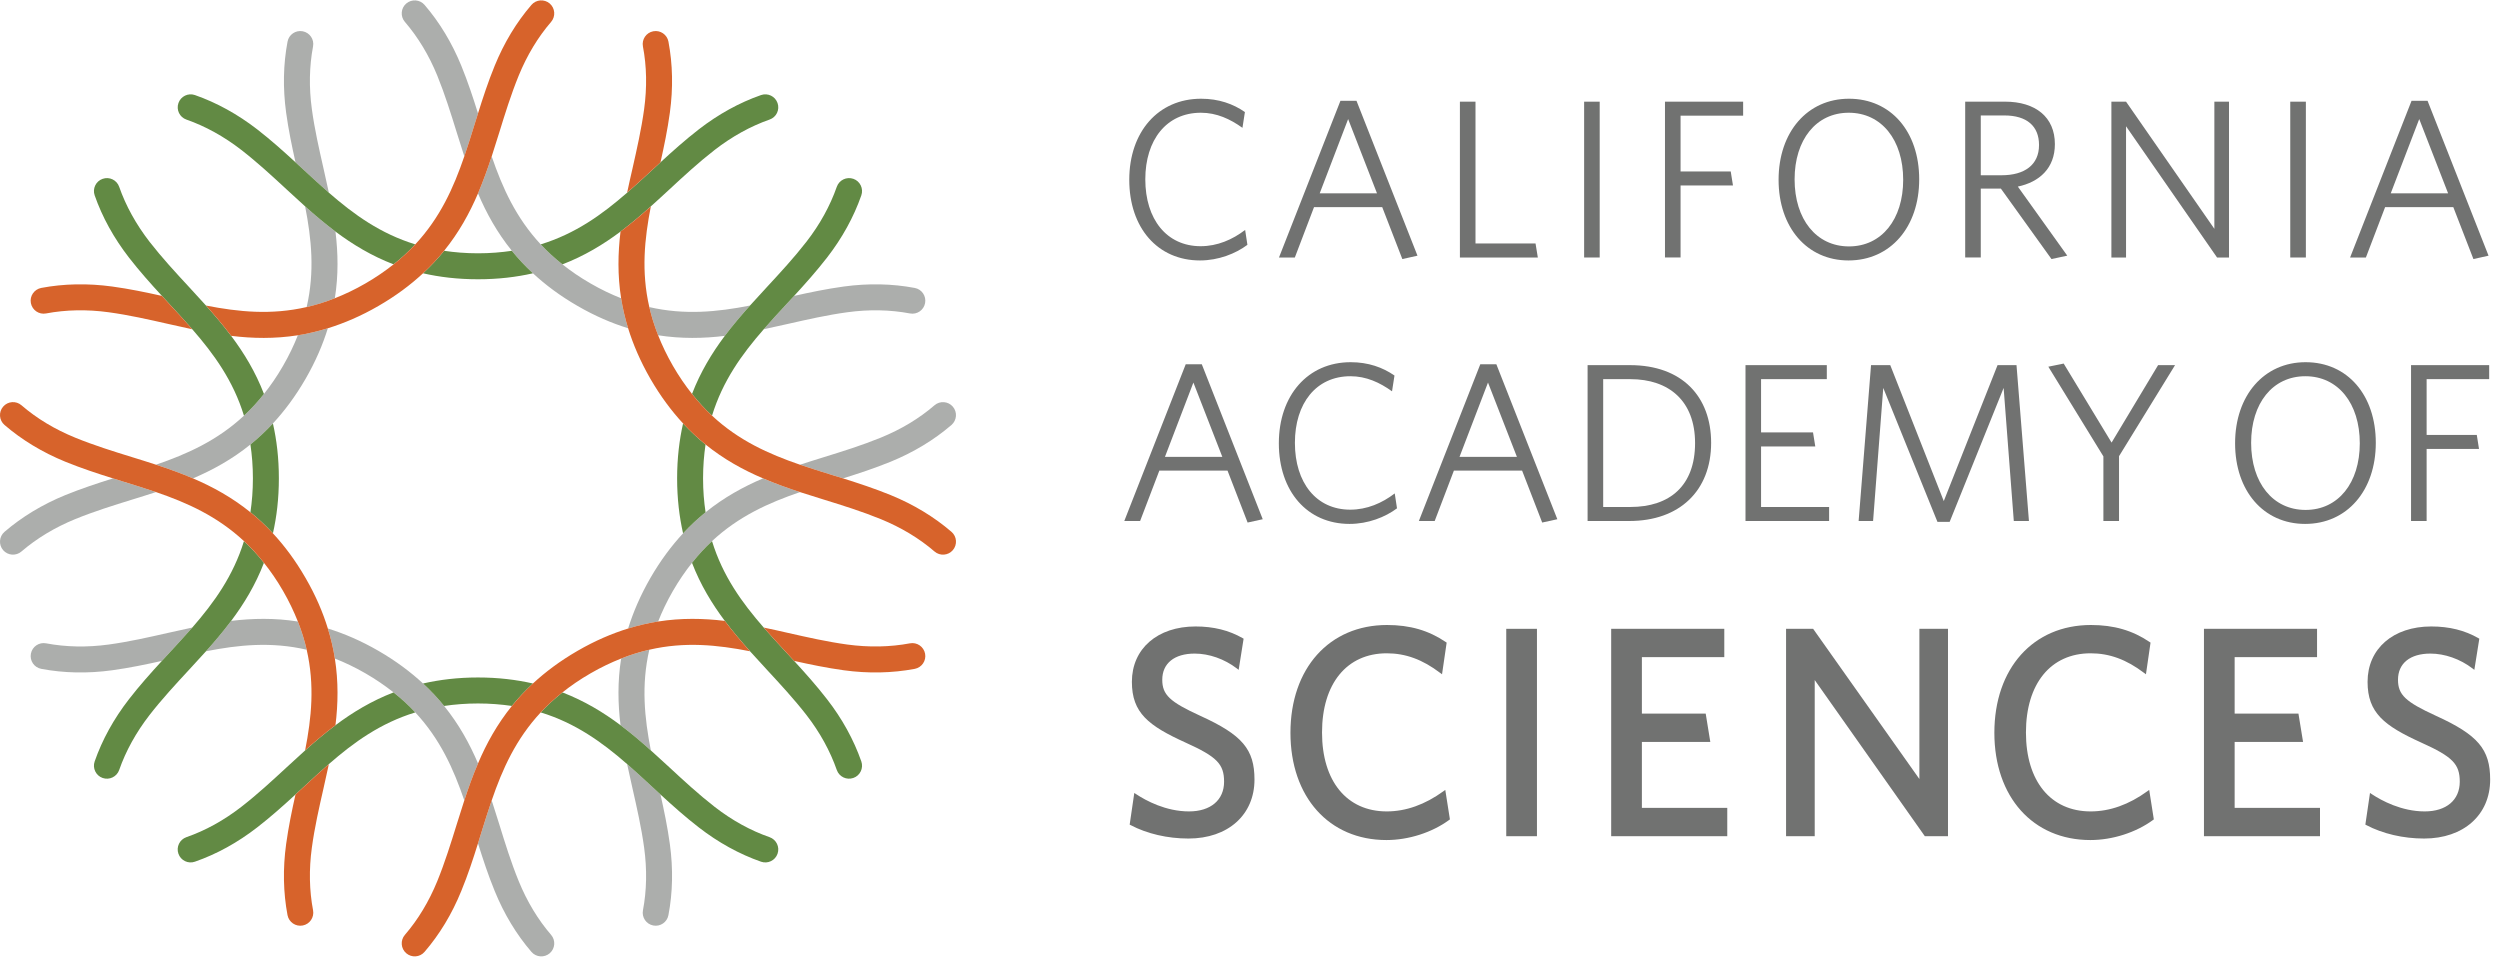 <svg xmlns="http://www.w3.org/2000/svg" xmlns:xlink="http://www.w3.org/1999/xlink" width="106" height="41" version="1.1" viewBox="0 0 106 41"><title>Group 5</title><desc>Created with Sketch.</desc><g id="Symbols" fill="none" fill-rule="evenodd" stroke="none" stroke-width="1"><g id="Footer" transform="translate(-264, -150)"><g id="Group-6" transform="translate(102, 150)"><g id="Group-5" transform="translate(162, 0)"><g id="Group-3" fill="#717271" transform="translate(47.388, 3.741)"><path id="Fill-1" d="M3.491,7.302 C1.699,7.302 0.493,5.922 0.493,3.882 C0.493,1.852 1.719,0.445 3.538,0.445 C4.286,0.445 4.899,0.664 5.396,1.01 L5.292,1.679 C4.774,1.307 4.199,1.039 3.53,1.039 C2.074,1.039 1.173,2.187 1.173,3.863 C1.173,5.558 2.082,6.698 3.52,6.698 C4.227,6.698 4.869,6.42 5.406,6.008 L5.502,6.64 C5.003,7.013 4.276,7.302 3.491,7.302"/><path id="Fill-2" d="M12.071,7.243 L11.218,5.041 L8.327,5.041 L7.513,7.177 L6.841,7.177 L9.447,0.532 L10.127,0.532 L12.713,7.1 L12.071,7.243 Z M9.773,1.307 L8.567,4.457 L10.997,4.457 L9.773,1.307 L9.773,1.307 Z"/><polyline id="Fill-3" points="14.512 7.177 14.512 .569 15.173 .569 15.173 6.583 17.719 6.583 17.816 7.177 14.512 7.177"/><polygon id="Fill-4" points="19.779 7.177 20.439 7.177 20.439 .57 19.779 .57"/><polyline id="Fill-5" points="23.868 1.163 23.868 3.528 25.995 3.528 26.09 4.122 23.868 4.122 23.868 7.176 23.207 7.176 23.207 .57 26.521 .57 26.521 1.163 23.868 1.163"/><path id="Fill-6" d="M30.988,7.302 C29.231,7.302 28.024,5.902 28.024,3.882 C28.024,1.852 29.25,0.445 31.008,0.445 C32.789,0.445 33.986,1.843 33.986,3.863 C33.986,5.884 32.769,7.302 30.988,7.302 M30.998,1.039 C29.613,1.039 28.703,2.187 28.703,3.863 C28.703,5.558 29.625,6.707 31.008,6.707 C32.396,6.707 33.307,5.558 33.307,3.882 C33.307,2.187 32.387,1.039 30.998,1.039"/><path id="Fill-7" d="M40.264,7.099 L39.595,7.243 L37.45,4.256 L36.597,4.256 L36.597,7.176 L35.936,7.176 L35.936,0.569 L37.623,0.569 C38.915,0.569 39.739,1.221 39.739,2.37 C39.739,3.394 39.078,3.978 38.168,4.17 L40.264,7.099 Z M37.594,1.154 L36.597,1.154 L36.597,3.69 L37.478,3.69 C38.454,3.69 39.067,3.25 39.067,2.408 C39.067,1.604 38.55,1.154 37.594,1.154 L37.594,1.154 Z"/><polyline id="Fill-8" points="46.615 7.177 42.756 1.613 42.756 7.177 42.135 7.177 42.135 .569 42.756 .569 46.501 5.961 46.501 .569 47.122 .569 47.122 7.177 46.615 7.177"/><polygon id="Fill-9" points="49.719 7.177 50.381 7.177 50.381 .57 49.719 .57"/><path id="Fill-10" d="M57.485,7.243 L56.632,5.041 L53.741,5.041 L52.926,7.177 L52.256,7.177 L54.862,0.532 L55.54,0.532 L58.126,7.1 L57.485,7.243 Z M55.187,1.307 L53.979,4.457 L56.412,4.457 L55.187,1.307 L55.187,1.307 Z"/><path id="Fill-11" d="M5.511,18.415 L4.659,16.213 L1.768,16.213 L0.953,18.349 L0.282,18.349 L2.887,11.703 L3.568,11.703 L6.152,18.274 L5.511,18.415 Z M3.212,12.479 L2.006,15.629 L4.438,15.629 L3.212,12.479 L3.212,12.479 Z"/><path id="Fill-12" d="M9.833,18.473 C8.041,18.473 6.835,17.094 6.835,15.055 C6.835,13.024 8.062,11.616 9.881,11.616 C10.627,11.616 11.241,11.836 11.738,12.182 L11.634,12.851 C11.116,12.478 10.541,12.211 9.871,12.211 C8.416,12.211 7.516,13.359 7.516,15.035 C7.516,16.731 8.425,17.869 9.862,17.869 C10.57,17.869 11.211,17.592 11.749,17.18 L11.845,17.812 C11.346,18.186 10.618,18.473 9.833,18.473"/><path id="Fill-13" d="M18.001,18.415 L17.149,16.213 L14.257,16.213 L13.443,18.349 L12.772,18.349 L15.377,11.703 L16.057,11.703 L18.643,18.274 L18.001,18.415 Z M15.703,12.479 L14.496,15.629 L16.929,15.629 L15.703,12.479 L15.703,12.479 Z"/><path id="Fill-14" d="M21.698,18.349 L19.926,18.349 L19.926,11.741 L21.726,11.741 C23.929,11.741 25.164,13.072 25.164,15.035 C25.164,17.066 23.823,18.349 21.698,18.349 M21.737,12.335 L20.587,12.335 L20.587,17.755 L21.737,17.755 C23.412,17.755 24.483,16.854 24.483,15.045 C24.483,13.263 23.382,12.335 21.737,12.335"/><polyline id="Fill-15" points="26.621 18.349 26.621 11.741 30.069 11.741 30.069 12.335 27.281 12.335 27.281 14.593 29.484 14.593 29.58 15.189 27.281 15.189 27.281 17.755 30.166 17.755 30.166 18.349 26.621 18.349"/><polyline id="Fill-16" points="37.997 18.349 37.566 12.707 35.277 18.387 34.76 18.387 32.462 12.707 32.031 18.349 31.418 18.349 31.944 11.741 32.759 11.741 35.028 17.505 37.308 11.741 38.112 11.741 38.639 18.349 37.997 18.349"/><polyline id="Fill-17" points="42.459 15.601 42.459 18.349 41.796 18.349 41.796 15.61 39.461 11.807 40.112 11.674 42.143 15.025 44.115 11.741 44.834 11.741 42.459 15.601"/><path id="Fill-18" d="M50.349,18.473 C48.586,18.473 47.38,17.075 47.38,15.055 C47.38,13.024 48.607,11.616 50.368,11.616 C52.149,11.616 53.346,13.015 53.346,15.035 C53.346,17.055 52.13,18.473 50.349,18.473 M50.359,12.211 C48.97,12.211 48.06,13.359 48.06,15.035 C48.06,16.731 48.979,17.88 50.368,17.88 C51.756,17.88 52.667,16.731 52.667,15.055 C52.667,13.359 51.747,12.211 50.359,12.211"/><polyline id="Fill-19" points="55.501 12.334 55.501 14.699 57.628 14.699 57.722 15.294 55.501 15.294 55.501 18.349 54.84 18.349 54.84 11.741 58.153 11.741 58.153 12.334 55.501 12.334"/><path id="Fill-20" d="M0.604,25.168 C0.604,26.489 1.308,27.031 2.889,27.749 C4.209,28.345 4.513,28.655 4.513,29.404 C4.513,30.181 3.942,30.663 3.026,30.663 C2.041,30.663 1.199,30.205 0.786,29.932 L0.706,29.88 L0.51,31.223 L0.547,31.242 C1.244,31.61 2.117,31.813 3.002,31.813 C4.676,31.813 5.802,30.81 5.802,29.315 C5.802,28.028 5.286,27.42 3.503,26.609 C2.208,26.017 1.892,25.717 1.892,25.08 C1.892,24.386 2.405,23.971 3.265,23.971 C3.878,23.971 4.528,24.2 5.052,24.6 L5.131,24.661 L5.341,23.34 L5.306,23.319 C4.723,22.984 4.068,22.821 3.303,22.821 C1.689,22.821 0.604,23.764 0.604,25.168"/><path id="Fill-21" d="M7.327,27.33 C7.327,30.05 8.962,31.877 11.397,31.877 C12.337,31.877 13.333,31.557 14.059,31.023 L14.088,31 L13.892,29.751 L13.813,29.808 C13.031,30.375 12.223,30.663 11.41,30.663 C9.717,30.663 8.666,29.381 8.666,27.317 C8.666,25.246 9.717,23.959 11.41,23.959 C12.209,23.959 12.929,24.223 13.673,24.789 L13.754,24.849 L13.95,23.506 L13.919,23.485 C13.189,22.989 12.396,22.759 11.422,22.759 C8.974,22.759 7.327,24.595 7.327,27.33"/><polygon id="Fill-22" points="16.477 31.714 17.779 31.714 17.779 22.921 16.477 22.921"/><polygon id="Fill-23" points="20.926 31.713 25.848 31.713 25.848 30.512 22.228 30.512 22.228 27.717 25.129 27.717 24.934 26.516 22.228 26.516 22.228 24.122 25.722 24.122 25.722 22.921 20.926 22.921"/><path id="Fill-24" d="M33.994,22.921 L33.994,29.29 C33.786,28.998 29.489,22.921 29.489,22.921 L28.341,22.921 L28.341,31.713 L29.556,31.713 L29.556,25.093 C29.763,25.387 34.224,31.713 34.224,31.713 L35.207,31.713 L35.207,22.921 L33.994,22.921"/><path id="Fill-25" d="M37.173,27.33 C37.173,30.05 38.808,31.877 41.243,31.877 C42.183,31.877 43.178,31.557 43.905,31.023 L43.934,31 L43.738,29.751 L43.659,29.808 C42.877,30.375 42.069,30.663 41.255,30.663 C39.563,30.663 38.512,29.381 38.512,27.317 C38.512,25.246 39.563,23.959 41.255,23.959 C42.054,23.959 42.774,24.223 43.519,24.789 L43.6,24.849 L43.795,23.506 L43.764,23.485 C43.034,22.989 42.242,22.759 41.268,22.759 C38.818,22.759 37.173,24.595 37.173,27.33"/><polyline id="Fill-26" points="46.06 22.921 46.06 31.713 50.98 31.713 50.98 30.512 47.361 30.512 47.361 27.717 50.262 27.717 50.066 26.516 47.361 26.516 47.361 24.122 50.855 24.122 50.855 22.921 46.06 22.921"/><path id="Fill-27" d="M52.997,25.168 C52.997,26.488 53.702,27.031 55.282,27.749 C56.603,28.345 56.906,28.655 56.906,29.404 C56.906,30.181 56.336,30.663 55.42,30.663 C54.435,30.663 53.592,30.205 53.178,29.932 L53.1,29.88 L52.903,31.223 L52.941,31.242 C53.639,31.61 54.51,31.813 55.394,31.813 C57.07,31.813 58.195,30.81 58.195,29.315 C58.195,28.028 57.68,27.421 55.897,26.609 C54.603,26.017 54.287,25.717 54.287,25.08 C54.287,24.386 54.8,23.971 55.66,23.971 C56.27,23.971 56.921,24.2 57.445,24.6 L57.524,24.661 L57.735,23.34 L57.699,23.319 C57.117,22.984 56.461,22.821 55.697,22.821 C54.082,22.821 52.997,23.764 52.997,25.168"/></g><g id="Group-2" transform="translate(20.576, 20.576) rotate(-360) translate(-20.576, -20.576)"><path id="Fill-29" fill="#ACAEAC" d="M14.224,9.819 C13.774,9.479 13.35,9.12 12.937,8.75 C13.209,10.134 13.348,11.516 13.003,13.02 C13.392,12.931 13.791,12.808 14.198,12.645 C14.354,11.66 14.334,10.724 14.224,9.819 M4.79,20.284 C4.126,20.493 3.448,20.716 2.771,20.991 C1.799,21.389 0.931,21.914 0.192,22.549 C-0.04,22.748 -0.065,23.096 0.133,23.327 C0.331,23.556 0.68,23.582 0.91,23.383 C1.559,22.826 2.325,22.364 3.187,22.011 C3.985,21.685 4.808,21.429 5.603,21.183 C5.939,21.079 6.277,20.975 6.614,20.864 C6.174,20.714 5.728,20.575 5.277,20.436 C5.116,20.385 4.954,20.335 4.79,20.284 M12.529,6.881 C12.655,6.997 12.78,7.112 12.904,7.227 C13.251,7.548 13.593,7.864 13.944,8.17 C13.87,7.822 13.793,7.477 13.715,7.135 C13.531,6.322 13.339,5.483 13.223,4.628 C13.097,3.707 13.114,2.811 13.273,1.97 C13.331,1.671 13.133,1.383 12.835,1.326 C12.537,1.269 12.247,1.466 12.192,1.764 C12.01,2.724 11.99,3.737 12.132,4.777 C12.231,5.502 12.377,6.201 12.529,6.881 M12.001,15.512 C11.745,15.957 11.474,16.348 11.192,16.703 C10.92,17.047 10.637,17.352 10.344,17.625 C9.215,18.675 7.947,19.246 6.614,19.704 C7.14,19.875 7.664,20.062 8.182,20.284 C9.022,19.925 9.843,19.474 10.617,18.847 C10.945,18.583 11.262,18.287 11.572,17.954 C12.061,17.426 12.525,16.807 12.956,16.063 C13.386,15.317 13.688,14.606 13.901,13.917 C13.468,14.053 13.043,14.15 12.629,14.215 C12.463,14.636 12.259,15.066 12.001,15.512"/><path id="Fill-30" fill="#ACAEAC" d="M18.83,29.932 C18.567,29.605 18.27,29.287 17.936,28.979 C17.408,28.491 16.79,28.026 16.045,27.595 C15.301,27.165 14.589,26.862 13.902,26.649 C14.035,27.084 14.135,27.506 14.198,27.922 C14.619,28.089 15.05,28.292 15.496,28.55 C15.94,28.806 16.332,29.078 16.687,29.358 C17.031,29.631 17.336,29.915 17.608,30.206 C18.659,31.334 19.23,32.602 19.686,33.937 C19.858,33.411 20.047,32.886 20.268,32.369 C19.91,31.529 19.458,30.709 18.83,29.932 M23.368,39.64 C22.809,38.991 22.347,38.225 21.994,37.362 C21.668,36.566 21.414,35.743 21.168,34.947 C21.063,34.612 20.958,34.273 20.848,33.937 C20.698,34.375 20.559,34.822 20.418,35.272 C20.369,35.433 20.318,35.595 20.267,35.758 C20.475,36.425 20.699,37.104 20.975,37.779 C21.372,38.753 21.896,39.62 22.533,40.36 C22.731,40.59 23.079,40.616 23.31,40.417 C23.539,40.218 23.566,39.871 23.368,39.64 M4.612,27.328 C3.688,27.454 2.794,27.436 1.953,27.277 C1.655,27.22 1.366,27.416 1.31,27.716 C1.253,28.012 1.448,28.303 1.748,28.359 C2.705,28.541 3.719,28.562 4.76,28.419 C5.485,28.319 6.185,28.173 6.865,28.022 C6.98,27.896 7.095,27.77 7.209,27.648 C7.53,27.301 7.849,26.956 8.153,26.608 C7.806,26.68 7.461,26.758 7.117,26.836 C6.306,27.02 5.466,27.211 4.612,27.328 M9.801,26.326 C9.464,26.776 9.103,27.201 8.734,27.614 C10.118,27.341 11.499,27.201 13.003,27.548 C12.913,27.157 12.79,26.76 12.629,26.352 C11.643,26.197 10.708,26.217 9.801,26.326"/><path id="Fill-31" fill="#ACAEAC" d="M29.916,21.721 C29.59,21.983 29.272,22.28 28.962,22.613 C28.474,23.142 28.008,23.759 27.578,24.504 C27.149,25.25 26.846,25.961 26.632,26.65 C27.066,26.515 27.489,26.417 27.905,26.352 C28.071,25.931 28.275,25.5 28.532,25.055 C28.789,24.611 29.06,24.219 29.341,23.864 C29.615,23.519 29.897,23.215 30.19,22.942 C31.318,21.893 32.587,21.321 33.92,20.865 C33.394,20.691 32.87,20.504 32.351,20.284 C31.512,20.642 30.691,21.094 29.916,21.721 M28.005,33.687 C27.879,33.571 27.753,33.455 27.63,33.341 C27.284,33.02 26.94,32.703 26.59,32.397 C26.663,32.744 26.741,33.09 26.819,33.433 C27.003,34.246 27.194,35.084 27.311,35.939 C27.437,36.862 27.421,37.757 27.261,38.597 C27.204,38.895 27.4,39.185 27.699,39.241 C27.997,39.298 28.286,39.101 28.341,38.803 C28.525,37.845 28.544,36.83 28.402,35.79 C28.303,35.066 28.157,34.367 28.005,33.687 M27.531,27.548 C27.142,27.637 26.743,27.759 26.336,27.922 C26.18,28.906 26.2,29.843 26.31,30.749 C26.759,31.086 27.184,31.447 27.596,31.818 C27.326,30.433 27.185,29.05 27.531,27.548 M40.4,17.242 C40.203,17.012 39.854,16.985 39.624,17.183 C38.975,17.743 38.208,18.204 37.346,18.556 C36.549,18.881 35.727,19.138 34.93,19.384 C34.595,19.489 34.257,19.592 33.92,19.704 C34.36,19.853 34.805,19.993 35.256,20.132 C35.418,20.181 35.58,20.232 35.743,20.284 C36.408,20.075 37.086,19.853 37.763,19.577 C38.736,19.179 39.603,18.654 40.342,18.019 C40.573,17.819 40.598,17.471 40.4,17.242"/><path id="Fill-32" fill="#ACAEAC" d="M27.531,13.021 C27.62,13.409 27.743,13.807 27.904,14.216 C28.891,14.369 29.826,14.352 30.732,14.241 C31.071,13.791 31.431,13.366 31.799,12.955 C30.417,13.227 29.033,13.365 27.531,13.021 M25.039,12.018 C24.593,11.762 24.201,11.491 23.847,11.209 C23.504,10.937 23.197,10.654 22.926,10.361 C21.876,9.232 21.304,7.965 20.848,6.631 C20.677,7.156 20.488,7.681 20.267,8.199 C20.624,9.039 21.077,9.86 21.703,10.634 C21.967,10.962 22.263,11.28 22.597,11.588 C23.125,12.077 23.744,12.543 24.489,12.972 C25.232,13.403 25.945,13.705 26.632,13.918 C26.498,13.484 26.401,13.06 26.335,12.646 C25.914,12.479 25.484,12.276 25.039,12.018 M19.56,2.788 C19.162,1.816 18.638,0.947 18.002,0.208 C17.804,-0.023 17.455,-0.048 17.224,0.15 C16.994,0.348 16.968,0.697 17.166,0.927 C17.725,1.577 18.187,2.342 18.54,3.204 C18.865,4.002 19.12,4.824 19.367,5.62 C19.47,5.956 19.576,6.294 19.687,6.631 C19.836,6.192 19.975,5.746 20.116,5.294 C20.165,5.133 20.215,4.97 20.268,4.809 C20.059,4.142 19.836,3.465 19.56,2.788 M38.787,12.209 C37.827,12.027 36.814,12.007 35.773,12.149 C35.048,12.249 34.35,12.394 33.669,12.547 C33.554,12.672 33.438,12.796 33.325,12.921 C33.003,13.267 32.687,13.612 32.382,13.96 C32.729,13.887 33.072,13.809 33.415,13.732 C34.229,13.548 35.069,13.356 35.923,13.24 C36.845,13.114 37.739,13.131 38.582,13.29 C38.88,13.348 39.168,13.151 39.224,12.852 C39.281,12.554 39.086,12.265 38.787,12.209"/><path id="Fill-34" fill="#628A44" d="M11.572,17.954 C11.262,18.286 10.945,18.583 10.618,18.847 C10.684,19.294 10.723,19.769 10.723,20.284 C10.723,20.798 10.684,21.273 10.618,21.72 C10.945,21.983 11.262,22.28 11.572,22.613 C11.731,21.911 11.824,21.143 11.824,20.284 C11.824,19.422 11.731,18.657 11.572,17.954 M5.469,10.923 C5.917,11.5 6.393,12.032 6.865,12.546 C6.98,12.671 7.095,12.796 7.21,12.92 C7.53,13.267 7.847,13.61 8.153,13.961 C9.08,15.023 9.892,16.15 10.344,17.625 C10.637,17.352 10.92,17.047 11.192,16.703 C10.834,15.772 10.349,14.971 9.801,14.241 C9.463,13.791 9.103,13.367 8.734,12.955 C8.497,12.691 8.257,12.431 8.018,12.172 C7.453,11.562 6.868,10.929 6.339,10.249 C5.769,9.511 5.336,8.729 5.053,7.92 C4.953,7.634 4.64,7.481 4.352,7.583 C4.065,7.681 3.914,7.997 4.014,8.283 C4.335,9.205 4.826,10.092 5.469,10.923 M10.344,22.943 C9.891,24.416 9.08,25.544 8.154,26.607 C7.849,26.956 7.53,27.301 7.21,27.648 C7.095,27.771 6.98,27.896 6.865,28.022 C6.393,28.535 5.917,29.068 5.469,29.646 C4.826,30.474 4.335,31.363 4.014,32.284 C3.914,32.57 4.065,32.887 4.352,32.986 C4.639,33.086 4.953,32.934 5.053,32.648 C5.336,31.838 5.769,31.056 6.339,30.319 C6.868,29.638 7.453,29.007 8.018,28.396 C8.257,28.137 8.497,27.877 8.734,27.614 C9.103,27.202 9.463,26.776 9.801,26.326 C10.349,25.596 10.834,24.795 11.191,23.864 C10.92,23.519 10.637,23.216 10.344,22.943"/><path id="Fill-35" fill="#628A44" d="M32.63,35.496 C31.823,35.216 31.039,34.782 30.303,34.212 C29.622,33.683 28.989,33.098 28.379,32.532 C28.12,32.293 27.861,32.054 27.596,31.818 C27.184,31.447 26.759,31.086 26.31,30.749 C25.579,30.201 24.777,29.717 23.847,29.358 C23.504,29.631 23.197,29.914 22.926,30.206 C24.4,30.658 25.528,31.471 26.59,32.397 C26.94,32.703 27.284,33.02 27.63,33.341 C27.753,33.455 27.879,33.571 28.005,33.687 C28.518,34.158 29.05,34.634 29.628,35.081 C30.459,35.725 31.346,36.213 32.267,36.536 C32.553,36.637 32.869,36.486 32.968,36.199 C33.069,35.911 32.918,35.599 32.63,35.496 M16.686,29.358 C15.757,29.717 14.955,30.201 14.224,30.749 C13.775,31.086 13.348,31.447 12.937,31.818 C12.673,32.054 12.413,32.293 12.156,32.532 C11.544,33.098 10.912,33.683 10.231,34.211 C9.494,34.782 8.711,35.216 7.903,35.496 C7.616,35.597 7.464,35.911 7.565,36.199 C7.665,36.486 7.979,36.637 8.266,36.535 C9.187,36.215 10.076,35.725 10.906,35.081 C11.484,34.634 12.016,34.157 12.529,33.686 C12.655,33.57 12.78,33.454 12.904,33.34 C13.25,33.019 13.594,32.703 13.944,32.397 C15.006,31.47 16.135,30.658 17.608,30.206 C17.336,29.914 17.031,29.631 16.686,29.358 M17.936,28.98 C18.27,29.287 18.567,29.606 18.831,29.932 C19.279,29.867 19.753,29.827 20.267,29.827 C20.781,29.827 21.255,29.867 21.704,29.932 C21.968,29.606 22.264,29.287 22.597,28.98 C21.895,28.82 21.126,28.725 20.267,28.725 C19.407,28.725 18.639,28.82 17.936,28.98"/><path id="Fill-36" fill="#628A44" d="M21.703,10.634 C21.255,10.7 20.78,10.74 20.267,10.74 C19.753,10.74 19.279,10.7 18.831,10.634 C18.567,10.962 18.27,11.279 17.936,11.588 C18.639,11.748 19.407,11.841 20.267,11.841 C21.126,11.841 21.895,11.748 22.597,11.588 C22.263,11.28 21.967,10.962 21.703,10.634 M32.968,4.369 C32.868,4.083 32.556,3.93 32.267,4.031 C31.346,4.353 30.459,4.843 29.629,5.485 C29.05,5.934 28.518,6.41 28.005,6.882 C27.879,6.997 27.755,7.112 27.631,7.227 C27.284,7.547 26.94,7.864 26.59,8.17 C25.528,9.096 24.399,9.909 22.926,10.361 C23.197,10.654 23.504,10.937 23.847,11.209 C24.778,10.851 25.579,10.366 26.31,9.819 C26.759,9.479 27.184,9.12 27.596,8.75 C27.861,8.514 28.12,8.273 28.379,8.035 C28.989,7.469 29.622,6.884 30.303,6.356 C31.04,5.786 31.823,5.353 32.629,5.07 C32.918,4.971 33.069,4.656 32.968,4.369 M12.904,7.227 C12.781,7.112 12.655,6.997 12.528,6.881 C12.016,6.41 11.484,5.934 10.906,5.485 C10.076,4.843 9.187,4.353 8.266,4.031 C7.98,3.93 7.665,4.083 7.566,4.369 C7.465,4.656 7.616,4.971 7.903,5.07 C8.711,5.353 9.495,5.786 10.231,6.356 C10.912,6.884 11.544,7.469 12.156,8.035 C12.414,8.273 12.674,8.514 12.937,8.75 C13.348,9.12 13.775,9.479 14.225,9.819 C14.955,10.366 15.757,10.851 16.688,11.209 C17.031,10.937 17.336,10.654 17.608,10.361 C16.134,9.909 15.006,9.096 13.944,8.17 C13.593,7.864 13.251,7.547 12.904,7.227"/><path id="Fill-37" fill="#628A44" d="M30.19,17.625 C30.642,16.15 31.454,15.023 32.382,13.961 C32.687,13.611 33.003,13.266 33.324,12.921 C33.438,12.796 33.554,12.672 33.669,12.547 C34.142,12.033 34.617,11.5 35.065,10.924 C35.709,10.093 36.198,9.204 36.52,8.284 C36.62,7.997 36.469,7.681 36.182,7.582 C35.895,7.482 35.58,7.634 35.48,7.92 C35.196,8.729 34.766,9.511 34.195,10.248 C33.666,10.929 33.082,11.561 32.516,12.172 C32.277,12.431 32.038,12.691 31.8,12.955 C31.431,13.367 31.07,13.791 30.732,14.24 C30.184,14.972 29.699,15.772 29.341,16.704 C29.615,17.047 29.897,17.354 30.19,17.625 M35.065,29.646 C34.617,29.067 34.141,28.535 33.669,28.022 C33.554,27.896 33.438,27.771 33.324,27.648 C33.003,27.301 32.685,26.956 32.381,26.608 C31.454,25.545 30.642,24.417 30.19,22.943 C29.897,23.215 29.615,23.519 29.341,23.864 C29.699,24.795 30.185,25.595 30.732,26.326 C31.07,26.776 31.432,27.201 31.801,27.614 C32.038,27.878 32.277,28.136 32.516,28.396 C33.081,29.007 33.666,29.638 34.195,30.318 C34.766,31.056 35.196,31.838 35.48,32.648 C35.58,32.934 35.894,33.086 36.182,32.985 C36.469,32.887 36.62,32.57 36.52,32.284 C36.198,31.364 35.709,30.474 35.065,29.646 M29.81,20.284 C29.81,19.769 29.849,19.294 29.915,18.847 C29.59,18.583 29.272,18.286 28.962,17.954 C28.804,18.656 28.71,19.424 28.71,20.284 C28.71,21.145 28.804,21.913 28.962,22.614 C29.272,22.28 29.59,21.983 29.916,21.721 C29.849,21.272 29.81,20.798 29.81,20.284"/><path id="Fill-39" fill="#D7632B" d="M14.198,27.922 C14.134,27.506 14.036,27.084 13.901,26.65 C13.689,25.961 13.387,25.25 12.955,24.505 C12.525,23.759 12.061,23.141 11.572,22.614 C11.262,22.28 10.945,21.983 10.618,21.72 C9.843,21.094 9.022,20.642 8.183,20.284 C7.664,20.062 7.139,19.875 6.614,19.703 C6.277,19.592 5.94,19.487 5.602,19.383 C4.808,19.138 3.985,18.882 3.187,18.556 C2.324,18.204 1.559,17.743 0.91,17.183 C0.68,16.985 0.332,17.01 0.133,17.242 C-0.065,17.472 -0.04,17.819 0.192,18.019 C0.93,18.654 1.798,19.179 2.77,19.577 C3.447,19.852 4.125,20.076 4.791,20.284 C4.953,20.335 5.116,20.385 5.277,20.436 C5.729,20.576 6.174,20.714 6.614,20.864 C7.947,21.32 9.215,21.893 10.344,22.943 C10.637,23.215 10.92,23.519 11.191,23.864 C11.474,24.219 11.745,24.61 12.002,25.056 C12.259,25.501 12.462,25.931 12.629,26.352 C12.79,26.76 12.914,27.157 13.003,27.548 C13.348,29.05 13.209,30.433 12.937,31.817 C13.348,31.447 13.775,31.086 14.224,30.749 C14.335,29.843 14.353,28.907 14.198,27.922 M12.529,33.686 C12.376,34.366 12.232,35.065 12.132,35.789 C11.99,36.831 12.01,37.844 12.191,38.803 C12.248,39.101 12.537,39.298 12.835,39.241 C13.134,39.185 13.33,38.895 13.274,38.597 C13.114,37.757 13.097,36.862 13.223,35.938 C13.339,35.084 13.53,34.246 13.715,33.433 C13.792,33.09 13.871,32.744 13.944,32.398 C13.594,32.703 13.25,33.02 12.904,33.34 C12.78,33.454 12.655,33.57 12.529,33.686"/><path id="Fill-40" fill="#D7632B" d="M27.904,26.352 C27.489,26.417 27.066,26.515 26.632,26.649 C25.945,26.862 25.232,27.165 24.489,27.595 C23.744,28.026 23.125,28.491 22.597,28.979 C22.264,29.287 21.968,29.605 21.704,29.932 C21.077,30.709 20.624,31.529 20.268,32.369 C20.046,32.886 19.858,33.411 19.687,33.937 C19.576,34.274 19.47,34.612 19.367,34.947 C19.12,35.743 18.865,36.566 18.54,37.363 C18.187,38.225 17.725,38.992 17.166,39.64 C16.968,39.87 16.994,40.218 17.224,40.417 C17.455,40.616 17.803,40.59 18,40.36 C18.638,39.62 19.162,38.753 19.558,37.779 C19.836,37.104 20.059,36.425 20.267,35.758 C20.318,35.595 20.369,35.433 20.418,35.272 C20.559,34.822 20.698,34.375 20.848,33.937 C21.304,32.602 21.876,31.336 22.926,30.206 C23.197,29.915 23.504,29.631 23.847,29.358 C24.202,29.077 24.593,28.806 25.039,28.55 C25.484,28.292 25.914,28.089 26.335,27.922 C26.743,27.759 27.142,27.638 27.531,27.548 C29.033,27.201 30.417,27.341 31.801,27.614 C31.432,27.201 31.071,26.776 30.732,26.326 C29.826,26.217 28.891,26.197 27.904,26.352 M39.224,27.716 C39.167,27.418 38.88,27.221 38.582,27.277 C37.739,27.436 36.845,27.453 35.922,27.328 C35.069,27.211 34.229,27.02 33.415,26.836 C33.072,26.758 32.729,26.68 32.381,26.608 C32.685,26.956 33.003,27.301 33.325,27.648 C33.438,27.77 33.554,27.896 33.669,28.022 C34.349,28.173 35.048,28.319 35.773,28.419 C36.814,28.562 37.827,28.54 38.785,28.36 C39.085,28.303 39.281,28.012 39.224,27.716"/><path id="Fill-41" fill="#D7632B" d="M6.865,12.546 C6.184,12.394 5.485,12.248 4.761,12.149 C3.72,12.007 2.705,12.027 1.748,12.208 C1.45,12.266 1.252,12.554 1.309,12.851 C1.366,13.151 1.655,13.348 1.953,13.29 C2.794,13.131 3.689,13.114 4.612,13.24 C5.466,13.357 6.306,13.548 7.118,13.732 C7.461,13.81 7.806,13.887 8.153,13.961 C7.848,13.61 7.53,13.266 7.21,12.921 C7.095,12.797 6.98,12.671 6.865,12.546 M23.31,0.15 C23.08,-0.048 22.731,-0.023 22.533,0.208 C21.895,0.948 21.372,1.816 20.975,2.788 C20.698,3.465 20.476,4.144 20.268,4.808 C20.216,4.971 20.165,5.133 20.115,5.295 C19.976,5.746 19.836,6.191 19.686,6.631 C19.23,7.965 18.659,9.232 17.608,10.361 C17.335,10.654 17.03,10.937 16.688,11.209 C16.332,11.49 15.94,11.761 15.495,12.018 C15.05,12.276 14.619,12.479 14.198,12.645 C13.791,12.808 13.392,12.931 13.003,13.019 C11.5,13.365 10.117,13.226 8.734,12.955 C9.103,13.367 9.463,13.791 9.801,14.24 C10.707,14.352 11.644,14.37 12.629,14.216 C13.043,14.15 13.468,14.052 13.901,13.918 C14.589,13.705 15.301,13.403 16.045,12.973 C16.79,12.543 17.409,12.077 17.936,11.588 C18.27,11.279 18.567,10.962 18.83,10.634 C19.457,9.859 19.91,9.038 20.268,8.199 C20.487,7.681 20.677,7.156 20.848,6.631 C20.959,6.294 21.063,5.956 21.168,5.62 C21.413,4.825 21.668,4.002 21.994,3.204 C22.347,2.342 22.809,1.576 23.368,0.927 C23.565,0.696 23.539,0.349 23.31,0.15"/><path id="Fill-42" fill="#D7632B" d="M28.005,6.882 C28.157,6.201 28.303,5.502 28.402,4.778 C28.545,3.737 28.523,2.724 28.342,1.765 C28.286,1.466 27.997,1.269 27.698,1.326 C27.399,1.383 27.204,1.671 27.26,1.97 C27.421,2.812 27.437,3.707 27.311,4.629 C27.194,5.483 27.003,6.322 26.82,7.135 C26.742,7.478 26.662,7.823 26.59,8.17 C26.94,7.864 27.283,7.548 27.631,7.227 C27.754,7.112 27.879,6.997 28.005,6.882 M40.342,22.549 C39.603,21.913 38.736,21.389 37.763,20.991 C37.087,20.716 36.408,20.492 35.743,20.283 C35.58,20.232 35.418,20.181 35.256,20.132 C34.805,19.992 34.36,19.853 33.92,19.704 C32.586,19.246 31.318,18.675 30.19,17.624 C29.898,17.353 29.614,17.048 29.341,16.703 C29.06,16.349 28.789,15.957 28.532,15.512 C28.275,15.067 28.071,14.636 27.904,14.215 C27.743,13.807 27.62,13.409 27.531,13.021 C27.185,11.516 27.326,10.134 27.596,8.751 C27.184,9.12 26.759,9.48 26.31,9.818 C26.2,10.724 26.18,11.662 26.335,12.646 C26.401,13.06 26.498,13.484 26.632,13.918 C26.846,14.606 27.149,15.317 27.578,16.063 C28.009,16.807 28.474,17.426 28.962,17.954 C29.272,18.287 29.589,18.583 29.915,18.847 C30.692,19.474 31.512,19.925 32.352,20.283 C32.869,20.505 33.394,20.692 33.92,20.865 C34.257,20.975 34.595,21.079 34.93,21.183 C35.726,21.429 36.549,21.686 37.346,22.011 C38.208,22.364 38.976,22.825 39.624,23.384 C39.854,23.582 40.202,23.557 40.4,23.327 C40.599,23.095 40.574,22.748 40.342,22.549"/></g></g></g></g></g></svg>
